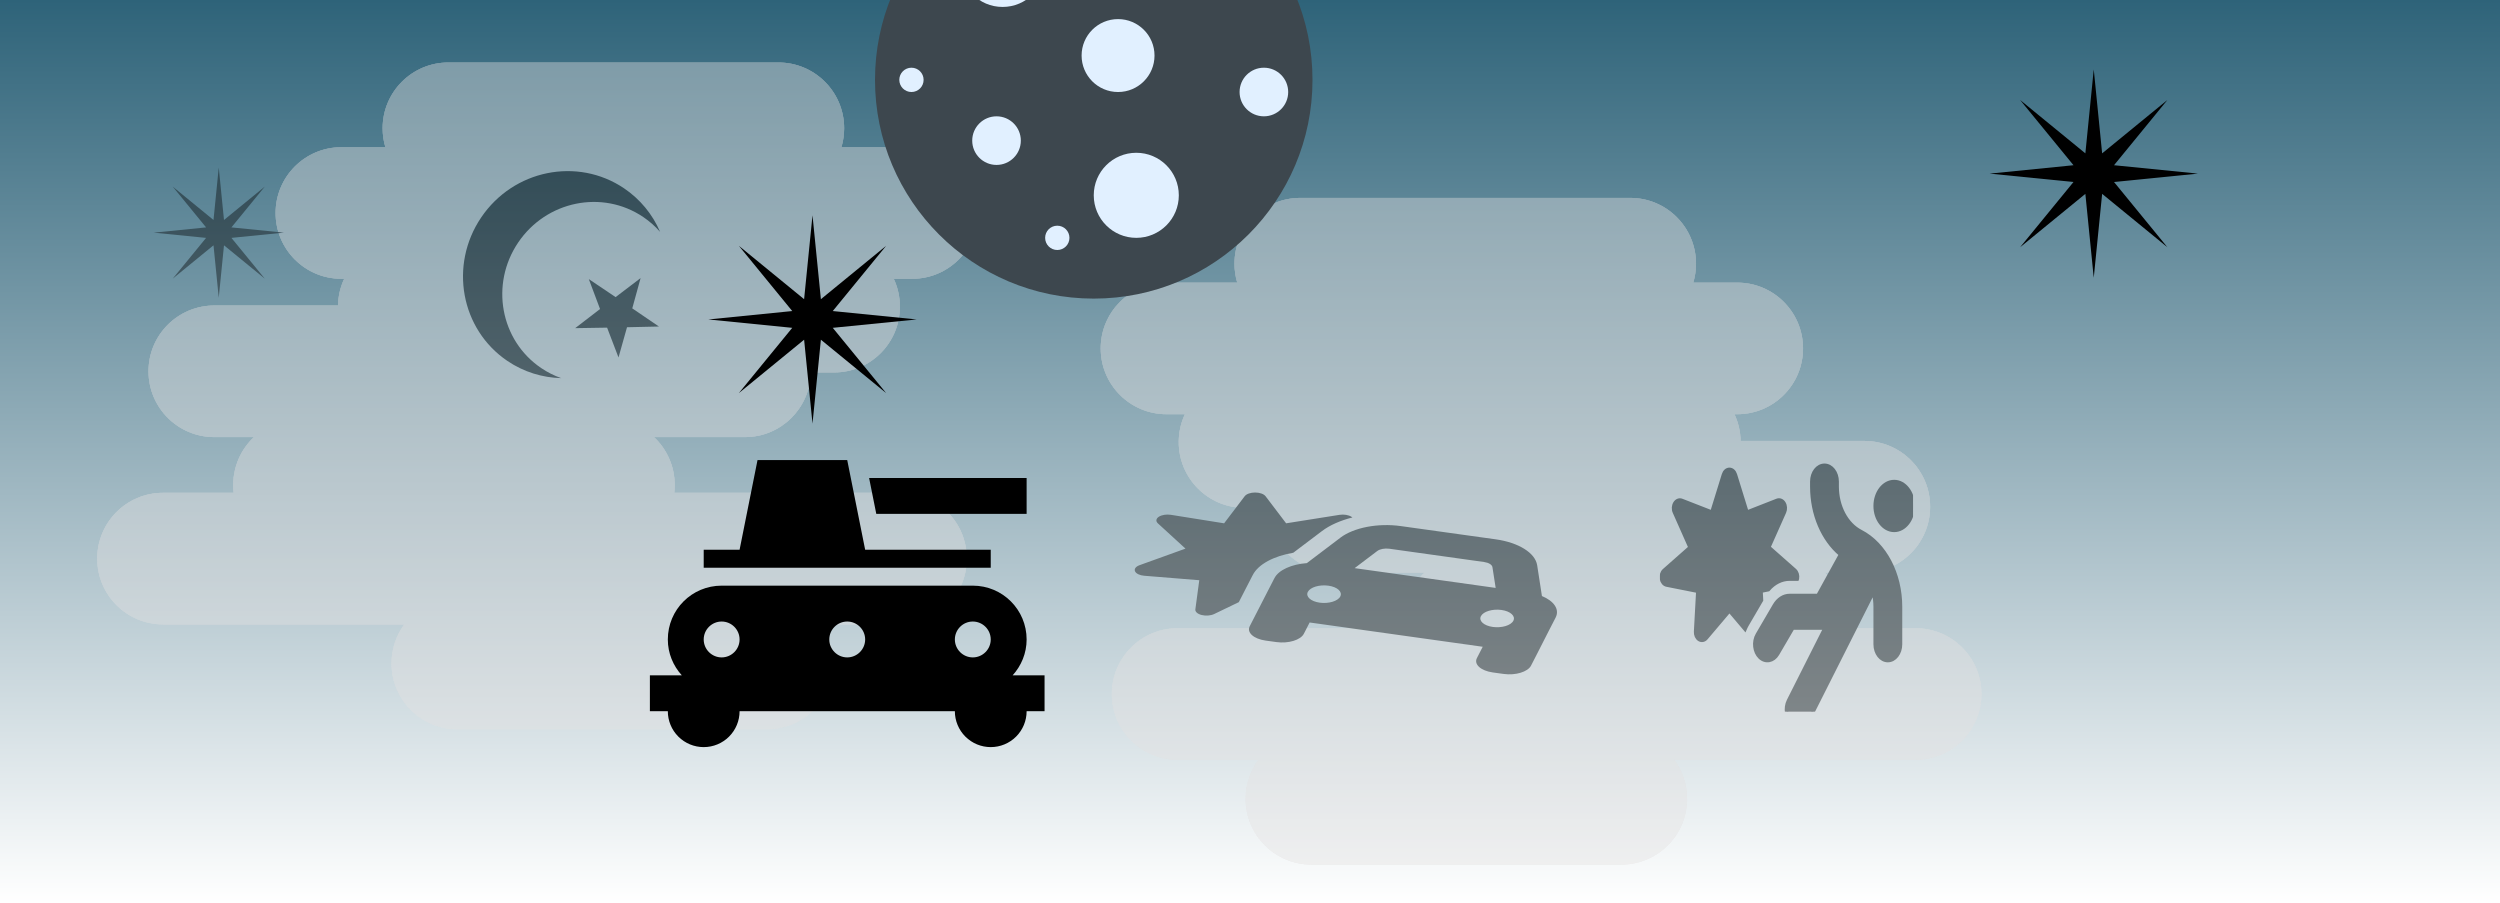 <svg width="720" height="260" viewBox="0 0 720 260" fill="none" xmlns="http://www.w3.org/2000/svg">
<g clip-path="url(#clip0_14_33)">
<path d="M720 0H0V260H720V0Z" fill="url(#paint0_linear_14_33)"/>
<g opacity="0.4">
<path fill-rule="evenodd" clip-rule="evenodd" d="M110.194 36.943C110.194 26.481 118.675 18 129.137 18H224.174C234.636 18 243.117 26.481 243.117 36.943C243.117 38.841 242.838 40.673 242.319 42.401H262.702C273.164 42.401 281.646 50.883 281.646 61.344C281.646 71.806 273.164 80.288 262.702 80.288H257.391C258.533 82.725 259.171 85.445 259.171 88.314C259.171 98.776 250.689 107.258 240.227 107.258H233.482C233.311 117.571 224.897 125.88 214.542 125.88H188.342C192.018 129.335 194.314 134.242 194.314 139.686C194.314 140.446 194.27 141.196 194.182 141.933H259.492C269.954 141.933 278.435 150.414 278.435 160.876C278.435 171.338 269.954 179.819 259.492 179.819H236.215C238.535 182.963 239.906 186.85 239.906 191.057C239.906 201.519 231.425 210 220.963 210H131.706C121.244 210 112.763 201.519 112.763 191.057C112.763 186.85 114.134 182.963 116.454 179.819H46.943C36.481 179.819 28 171.338 28 160.876C28 150.414 36.481 141.933 46.943 141.933H67.302C67.215 141.196 67.171 140.446 67.171 139.686C67.171 134.242 69.467 129.335 73.143 125.88H61.712C51.25 125.88 42.769 117.398 42.769 106.936C42.769 96.474 51.25 87.993 61.712 87.993H97.354C97.4 85.242 98.032 82.634 99.131 80.288H98.314C87.852 80.288 79.371 71.806 79.371 61.344C79.371 50.883 87.852 42.401 98.314 42.401H110.992C110.473 40.673 110.194 38.841 110.194 36.943Z" fill="#E3E0E0"/>
<path fill-rule="evenodd" clip-rule="evenodd" d="M110.194 36.943C110.194 26.481 118.675 18 129.137 18H224.174C234.636 18 243.117 26.481 243.117 36.943C243.117 38.841 242.838 40.673 242.319 42.401H262.702C273.164 42.401 281.646 50.883 281.646 61.344C281.646 71.806 273.164 80.288 262.702 80.288H257.391C258.533 82.725 259.171 85.445 259.171 88.314C259.171 98.776 250.689 107.258 240.227 107.258H233.482C233.311 117.571 224.897 125.88 214.542 125.88H188.342C192.018 129.335 194.314 134.242 194.314 139.686C194.314 140.446 194.27 141.196 194.182 141.933H259.492C269.954 141.933 278.435 150.414 278.435 160.876C278.435 171.338 269.954 179.819 259.492 179.819H236.215C238.535 182.963 239.906 186.85 239.906 191.057C239.906 201.519 231.425 210 220.963 210H131.706C121.244 210 112.763 201.519 112.763 191.057C112.763 186.85 114.134 182.963 116.454 179.819H46.943C36.481 179.819 28 171.338 28 160.876C28 150.414 36.481 141.933 46.943 141.933H67.302C67.215 141.196 67.171 140.446 67.171 139.686C67.171 134.242 69.467 129.335 73.143 125.88H61.712C51.25 125.88 42.769 117.398 42.769 106.936C42.769 96.474 51.25 87.993 61.712 87.993H97.354C97.4 85.242 98.032 82.634 99.131 80.288H98.314C87.852 80.288 79.371 71.806 79.371 61.344C79.371 50.883 87.852 42.401 98.314 42.401H110.992C110.473 40.673 110.194 38.841 110.194 36.943Z" fill="#E3E0E0"/>
<path fill-rule="evenodd" clip-rule="evenodd" d="M110.194 36.943C110.194 26.481 118.675 18 129.137 18H224.174C234.636 18 243.117 26.481 243.117 36.943C243.117 38.841 242.838 40.673 242.319 42.401H262.702C273.164 42.401 281.646 50.883 281.646 61.344C281.646 71.806 273.164 80.288 262.702 80.288H257.391C258.533 82.725 259.171 85.445 259.171 88.314C259.171 98.776 250.689 107.258 240.227 107.258H233.482C233.311 117.571 224.897 125.88 214.542 125.88H188.342C192.018 129.335 194.314 134.242 194.314 139.686C194.314 140.446 194.27 141.196 194.182 141.933H259.492C269.954 141.933 278.435 150.414 278.435 160.876C278.435 171.338 269.954 179.819 259.492 179.819H236.215C238.535 182.963 239.906 186.85 239.906 191.057C239.906 201.519 231.425 210 220.963 210H131.706C121.244 210 112.763 201.519 112.763 191.057C112.763 186.85 114.134 182.963 116.454 179.819H46.943C36.481 179.819 28 171.338 28 160.876C28 150.414 36.481 141.933 46.943 141.933H67.302C67.215 141.196 67.171 140.446 67.171 139.686C67.171 134.242 69.467 129.335 73.143 125.88H61.712C51.25 125.88 42.769 117.398 42.769 106.936C42.769 96.474 51.25 87.993 61.712 87.993H97.354C97.4 85.242 98.032 82.634 99.131 80.288H98.314C87.852 80.288 79.371 71.806 79.371 61.344C79.371 50.883 87.852 42.401 98.314 42.401H110.992C110.473 40.673 110.194 38.841 110.194 36.943Z" fill="#E3E0E0"/>
<path d="M66.646 68.509L81.75 67L66.646 65.489L76.259 53.741L64.51 63.354L63 48.25L61.489 63.354L49.741 53.741L59.354 65.489L44.25 67L59.354 68.509L49.741 80.258L61.489 70.646L63 85.75L64.51 70.646L76.259 80.258L66.646 68.509Z" fill="black"/>
<g clip-path="url(#clip1_14_33)">
<path d="M155.848 105.992C144.079 98.034 141.118 81.844 149.238 69.836C157.359 57.826 173.487 54.543 185.256 62.502C187.088 63.741 188.706 65.18 190.103 66.77C187.923 61.69 184.327 57.343 179.745 54.248C166.292 45.151 147.862 48.904 138.581 62.63C129.301 76.354 132.683 94.855 146.136 103.952C150.883 107.161 156.25 108.765 161.615 108.902C159.618 108.197 157.68 107.231 155.848 105.992Z" fill="black"/>
<path d="M174.844 94.359L178.128 102.95L180.578 94.246L189.772 94.038L182.091 88.812L184.491 80.093L177.292 85.567L169.58 80.385L172.814 88.996L165.647 94.51L174.844 94.359Z" fill="black"/>
</g>
</g>
<g opacity="0.4">
<path fill-rule="evenodd" clip-rule="evenodd" d="M488.452 75.943C488.452 65.481 479.97 57 469.508 57H374.472C364.01 57 355.528 65.481 355.528 75.943C355.528 77.841 355.807 79.673 356.327 81.401H335.943C325.481 81.401 317 89.882 317 100.344C317 110.806 325.481 119.288 335.943 119.288H341.255C340.113 121.725 339.475 124.445 339.475 127.314C339.475 137.776 347.956 146.258 358.418 146.258H365.163C365.335 156.571 373.749 164.88 384.104 164.88H410.304C406.627 168.335 404.331 173.242 404.331 178.686C404.331 179.446 404.376 180.196 404.463 180.933H339.154C328.692 180.933 320.211 189.414 320.211 199.876C320.211 210.338 328.692 218.819 339.154 218.819H362.431C360.111 221.963 358.739 225.85 358.739 230.057C358.739 240.519 367.22 249 377.682 249H466.94C477.402 249 485.883 240.519 485.883 230.057C485.883 225.85 484.512 221.963 482.191 218.819H551.702C562.164 218.819 570.646 210.338 570.646 199.876C570.646 189.414 562.164 180.933 551.702 180.933H531.343C531.43 180.196 531.475 179.446 531.475 178.686C531.475 173.242 529.179 168.335 525.502 164.88H536.933C547.395 164.88 555.876 156.398 555.876 145.936C555.876 135.474 547.395 126.993 536.933 126.993H501.292C501.246 124.242 500.614 121.634 499.515 119.288H500.331C510.793 119.288 519.274 110.806 519.274 100.344C519.274 89.882 510.793 81.401 500.331 81.401H487.653C488.173 79.673 488.452 77.841 488.452 75.943Z" fill="#E3E0E0"/>
<path fill-rule="evenodd" clip-rule="evenodd" d="M488.452 75.943C488.452 65.481 479.97 57 469.508 57H374.472C364.01 57 355.528 65.481 355.528 75.943C355.528 77.841 355.807 79.673 356.327 81.401H335.943C325.481 81.401 317 89.882 317 100.344C317 110.806 325.481 119.288 335.943 119.288H341.255C340.113 121.725 339.475 124.445 339.475 127.314C339.475 137.776 347.956 146.258 358.418 146.258H365.163C365.335 156.571 373.749 164.88 384.104 164.88H410.304C406.627 168.335 404.331 173.242 404.331 178.686C404.331 179.446 404.376 180.196 404.463 180.933H339.154C328.692 180.933 320.211 189.414 320.211 199.876C320.211 210.338 328.692 218.819 339.154 218.819H362.431C360.111 221.963 358.739 225.85 358.739 230.057C358.739 240.519 367.22 249 377.682 249H466.94C477.402 249 485.883 240.519 485.883 230.057C485.883 225.85 484.512 221.963 482.191 218.819H551.702C562.164 218.819 570.646 210.338 570.646 199.876C570.646 189.414 562.164 180.933 551.702 180.933H531.343C531.43 180.196 531.475 179.446 531.475 178.686C531.475 173.242 529.179 168.335 525.502 164.88H536.933C547.395 164.88 555.876 156.398 555.876 145.936C555.876 135.474 547.395 126.993 536.933 126.993H501.292C501.246 124.242 500.614 121.634 499.515 119.288H500.331C510.793 119.288 519.274 110.806 519.274 100.344C519.274 89.882 510.793 81.401 500.331 81.401H487.653C488.173 79.673 488.452 77.841 488.452 75.943Z" fill="#E3E0E0"/>
<path fill-rule="evenodd" clip-rule="evenodd" d="M488.452 75.943C488.452 65.481 479.97 57 469.508 57H374.472C364.01 57 355.528 65.481 355.528 75.943C355.528 77.841 355.807 79.673 356.327 81.401H335.943C325.481 81.401 317 89.882 317 100.344C317 110.806 325.481 119.288 335.943 119.288H341.255C340.113 121.725 339.475 124.445 339.475 127.314C339.475 137.776 347.956 146.258 358.418 146.258H365.163C365.335 156.571 373.749 164.88 384.104 164.88H410.304C406.627 168.335 404.331 173.242 404.331 178.686C404.331 179.446 404.376 180.196 404.463 180.933H339.154C328.692 180.933 320.211 189.414 320.211 199.876C320.211 210.338 328.692 218.819 339.154 218.819H362.431C360.111 221.963 358.739 225.85 358.739 230.057C358.739 240.519 367.22 249 377.682 249H466.94C477.402 249 485.883 240.519 485.883 230.057C485.883 225.85 484.512 221.963 482.191 218.819H551.702C562.164 218.819 570.646 210.338 570.646 199.876C570.646 189.414 562.164 180.933 551.702 180.933H531.343C531.43 180.196 531.475 179.446 531.475 178.686C531.475 173.242 529.179 168.335 525.502 164.88H536.933C547.395 164.88 555.876 156.398 555.876 145.936C555.876 135.474 547.395 126.993 536.933 126.993H501.292C501.246 124.242 500.614 121.634 499.515 119.288H500.331C510.793 119.288 519.274 110.806 519.274 100.344C519.274 89.882 510.793 81.401 500.331 81.401H487.653C488.173 79.673 488.452 77.841 488.452 75.943Z" fill="#E3E0E0"/>
<path d="M361.475 141.844C360.145 141.844 358.976 142.266 358.472 142.909L352.546 150.714L337.207 148.267C335.937 148.066 334.566 148.288 333.74 148.826C332.914 149.364 332.813 150.113 333.458 150.714L341.42 158.002L328.197 162.769C327.109 163.159 326.585 163.855 326.887 164.53C327.189 165.205 328.237 165.711 329.527 165.817L345.39 167.104L344.262 175.488C344.161 176.174 344.886 176.828 346.076 177.123C347.265 177.418 348.676 177.313 349.663 176.849L356.779 173.421L358.693 169.688L360.79 165.616C362.402 162.463 366.937 160.121 372.46 159.193L380.724 152.95C383.002 151.23 386.045 149.902 389.492 149.026C389.412 148.963 389.331 148.9 389.23 148.836C388.404 148.298 387.033 148.077 385.763 148.277L370.404 150.714L364.478 142.909C363.974 142.266 362.805 141.844 361.475 141.844ZM400.115 158.033L427.446 161.862C428.757 162.052 429.724 162.642 429.825 163.359L430.752 169.318L390.137 163.623L396.628 158.708C397.393 158.118 398.804 157.854 400.115 158.033V158.033ZM386.025 154.869L376.37 162.178C372.017 162.495 368.248 164.14 367.038 166.502L364.942 170.573L361.596 177.091L359.923 180.35C358.996 182.154 361.052 184 364.478 184.485L367.603 184.917C371.049 185.402 374.577 184.327 375.504 182.534L377.177 179.275L427.023 186.267L425.35 189.526C424.423 191.33 426.479 193.175 429.905 193.661L433.03 194.093C436.476 194.578 440.004 193.502 440.931 191.709L442.604 188.45L445.93 181.922L448.026 177.851C449.235 175.488 447.522 173.084 444.075 171.66L442.705 162.8C442.16 159.246 437.383 156.261 430.813 155.333L403.44 151.515C396.849 150.587 389.875 151.937 386.005 154.869H386.025ZM380.079 173.569C377.499 173.21 375.967 171.818 376.653 170.468C377.338 169.118 379.999 168.316 382.579 168.675C385.159 169.034 386.69 170.426 386.005 171.776C385.32 173.126 382.659 173.927 380.079 173.569ZM435.852 178.768C435.166 180.118 432.506 180.92 429.926 180.561C427.346 180.203 425.814 178.811 426.499 177.461C427.184 176.111 429.845 175.309 432.425 175.668C435.005 176.026 436.537 177.418 435.852 178.768Z" fill="black"/>
<g clip-path="url(#clip2_14_33)">
<g filter="url(#filter0_d_14_33)">
<path d="M521.8 134.688C521.8 132.095 523.431 130 525.45 130C527.469 130 529.1 132.095 529.1 134.688V136.123C529.1 141.836 531.803 146.963 535.932 149.072C542.833 152.632 547.35 161.201 547.35 170.752V181.562C547.35 184.155 545.719 186.25 543.7 186.25C541.681 186.25 540.05 184.155 540.05 181.562V170.752C540.05 169.287 539.867 167.852 539.537 166.504L521.218 202.861C520.123 205.029 517.865 205.659 516.165 204.253C514.466 202.847 513.987 199.946 515.082 197.764L525.61 176.875H516.325L511.945 184.375C510.736 186.44 508.443 186.865 506.835 185.313C505.227 183.76 504.896 180.815 506.105 178.75L511.032 170.313C512.07 168.54 513.69 167.5 515.412 167.5H523.568L530.047 155.752L530.07 155.708C524.971 151.46 521.8 144.136 521.8 136.138V134.702V134.688ZM540.05 141.719C540.05 137.837 542.502 134.688 545.525 134.688C548.548 134.688 551 137.837 551 141.719C551 145.601 548.548 148.75 545.525 148.75C542.502 148.75 540.05 145.601 540.05 141.719ZM498.075 171.909L491.391 179.805C490.843 180.449 490.034 180.61 489.361 180.186C488.688 179.761 488.277 178.867 488.334 177.915L488.973 166.284L479.996 164.497C479.255 164.351 478.662 163.633 478.502 162.71C478.342 161.787 478.627 160.806 479.243 160.264L486.726 153.657L482.22 143.506C481.844 142.671 481.912 141.631 482.38 140.884C482.848 140.137 483.623 139.829 484.342 140.107L493.022 143.491L496.375 132.651C496.661 131.758 497.322 131.172 498.075 131.172C498.828 131.172 499.489 131.758 499.775 132.651L503.128 143.491L511.808 140.093C512.527 139.814 513.302 140.122 513.77 140.869C514.238 141.616 514.295 142.656 513.93 143.491L509.424 153.613L516.907 160.22C517.523 160.762 517.819 161.729 517.648 162.666C517.637 162.71 517.637 162.754 517.625 162.783H515.412C513.12 162.783 510.941 163.882 509.276 165.83L507.177 166.255L507.314 168.862L503.185 175.938C502.945 176.348 502.74 176.772 502.558 177.197L498.075 171.909Z" fill="black"/>
<path d="M521.8 134.688C521.8 132.095 523.431 130 525.45 130C527.469 130 529.1 132.095 529.1 134.688V136.123C529.1 141.836 531.803 146.963 535.932 149.072C542.833 152.632 547.35 161.201 547.35 170.752V181.562C547.35 184.155 545.719 186.25 543.7 186.25C541.681 186.25 540.05 184.155 540.05 181.562V170.752C540.05 169.287 539.867 167.852 539.537 166.504L521.218 202.861C520.123 205.029 517.865 205.659 516.165 204.253C514.466 202.847 513.987 199.946 515.082 197.764L525.61 176.875H516.325L511.945 184.375C510.736 186.44 508.443 186.865 506.835 185.313C505.227 183.76 504.896 180.815 506.105 178.75L511.032 170.313C512.07 168.54 513.69 167.5 515.412 167.5H523.568L530.047 155.752L530.07 155.708C524.971 151.46 521.8 144.136 521.8 136.138V134.702V134.688ZM540.05 141.719C540.05 137.837 542.502 134.688 545.525 134.688C548.548 134.688 551 137.837 551 141.719C551 145.601 548.548 148.75 545.525 148.75C542.502 148.75 540.05 145.601 540.05 141.719ZM498.075 171.909L491.391 179.805C490.843 180.449 490.034 180.61 489.361 180.186C488.688 179.761 488.277 178.867 488.334 177.915L488.973 166.284L479.996 164.497C479.255 164.351 478.662 163.633 478.502 162.71C478.342 161.787 478.627 160.806 479.243 160.264L486.726 153.657L482.22 143.506C481.844 142.671 481.912 141.631 482.38 140.884C482.848 140.137 483.623 139.829 484.342 140.107L493.022 143.491L496.375 132.651C496.661 131.758 497.322 131.172 498.075 131.172C498.828 131.172 499.489 131.758 499.775 132.651L503.128 143.491L511.808 140.093C512.527 139.814 513.302 140.122 513.77 140.869C514.238 141.616 514.295 142.656 513.93 143.491L509.424 153.613L516.907 160.22C517.523 160.762 517.819 161.729 517.648 162.666C517.637 162.71 517.637 162.754 517.625 162.783H515.412C513.12 162.783 510.941 163.882 509.276 165.83L507.177 166.255L507.314 168.862L503.185 175.938C502.945 176.348 502.74 176.772 502.558 177.197L498.075 171.909Z" stroke="black"/>
</g>
</g>
</g>
<path d="M291.637 194.5C294.117 191.762 295.667 188.145 295.667 184.167C295.667 175.59 288.743 168.667 280.167 168.667H207.833C199.257 168.667 192.333 175.59 192.333 184.167C192.333 188.145 193.883 191.762 196.363 194.5H187.167V204.833H192.333C192.333 207.574 193.422 210.202 195.36 212.14C197.298 214.078 199.926 215.167 202.667 215.167C205.407 215.167 208.036 214.078 209.973 212.14C211.911 210.202 213 207.574 213 204.833H275C275 207.574 276.089 210.202 278.027 212.14C279.964 214.078 282.593 215.167 285.333 215.167C288.074 215.167 290.702 214.078 292.64 212.14C294.578 210.202 295.667 207.574 295.667 204.833H300.833V194.5H291.637ZM280.167 179C283.008 179 285.333 181.325 285.333 184.167C285.333 187.008 283.008 189.333 280.167 189.333C277.325 189.333 275 187.008 275 184.167C275 181.325 277.325 179 280.167 179ZM244 179C246.842 179 249.167 181.325 249.167 184.167C249.167 187.008 246.842 189.333 244 189.333C241.158 189.333 238.833 187.008 238.833 184.167C238.833 181.325 241.158 179 244 179ZM207.833 179C210.675 179 213 181.325 213 184.167C213 187.008 210.675 189.333 207.833 189.333C204.992 189.333 202.667 187.008 202.667 184.167C202.667 181.325 204.992 179 207.833 179ZM252.37 148L250.303 137.667H295.667V148H252.37ZM285.333 163.5H202.667V158.333H213L218.167 132.5H244L249.167 158.333H285.333V163.5Z" fill="black"/>
<path d="M608.834 52.414L633 50L608.834 47.583L624.214 28.786L605.416 44.167L603 20L600.583 44.167L581.786 28.786L597.166 47.583L573 50L597.166 52.414L581.786 71.213L600.583 55.834L603 80L605.416 55.834L624.214 71.213L608.834 52.414Z" fill="black"/>
<path d="M239.834 94.414L264 92L239.834 89.583L255.214 70.786L236.416 86.167L234 62L231.583 86.167L212.786 70.786L228.166 89.583L204 92L228.166 94.414L212.786 113.213L231.583 97.834L234 122L236.416 97.834L255.214 113.213L239.834 94.414Z" fill="black"/>
<g clip-path="url(#clip3_14_33)">
<path d="M315 86C349.794 86 378 57.794 378 23C378 -11.794 349.794 -40 315 -40C280.206 -40 252 -11.794 252 23C252 57.794 280.206 86 315 86Z" fill="#3D474E"/>
<path d="M288.75 2C295.515 2 301 -3.485 301 -10.25C301 -17.015 295.515 -22.5 288.75 -22.5C281.985 -22.5 276.5 -17.015 276.5 -10.25C276.5 -3.485 281.985 2 288.75 2Z" fill="#E1F0FF"/>
<path d="M322 26.5C327.799 26.5 332.5 21.799 332.5 16C332.5 10.201 327.799 5.5 322 5.5C316.201 5.5 311.5 10.201 311.5 16C311.5 21.799 316.201 26.5 322 26.5Z" fill="#E1F0FF"/>
<path d="M327.25 68.5C334.015 68.5 339.5 63.016 339.5 56.25C339.5 49.484 334.015 44 327.25 44C320.485 44 315 49.484 315 56.25C315 63.016 320.485 68.5 327.25 68.5Z" fill="#E1F0FF"/>
<path d="M262.5 26.5C264.433 26.5 266 24.933 266 23C266 21.067 264.433 19.5 262.5 19.5C260.567 19.5 259 21.067 259 23C259 24.933 260.567 26.5 262.5 26.5Z" fill="#E1F0FF"/>
<path d="M304.5 72C306.433 72 308 70.433 308 68.5C308 66.567 306.433 65 304.5 65C302.567 65 301 66.567 301 68.5C301 70.433 302.567 72 304.5 72Z" fill="#E1F0FF"/>
<path d="M364 33.5C367.866 33.5 371 30.366 371 26.5C371 22.634 367.866 19.5 364 19.5C360.134 19.5 357 22.634 357 26.5C357 30.366 360.134 33.5 364 33.5Z" fill="#E1F0FF"/>
<path d="M287 47.5C290.866 47.5 294 44.366 294 40.5C294 36.634 290.866 33.5 287 33.5C283.134 33.5 280 36.634 280 40.5C280 44.366 283.134 47.5 287 47.5Z" fill="#E1F0FF"/>
</g>
</g>
<defs>
<filter id="filter0_d_14_33" x="473.958" y="129.5" width="81.541" height="84.003" filterUnits="userSpaceOnUse" color-interpolation-filters="sRGB">
<feFlood flood-opacity="0" result="BackgroundImageFix"/>
<feColorMatrix in="SourceAlpha" type="matrix" values="0 0 0 0 0 0 0 0 0 0 0 0 0 0 0 0 0 0 127 0" result="hardAlpha"/>
<feOffset dy="4"/>
<feGaussianBlur stdDeviation="2"/>
<feComposite in2="hardAlpha" operator="out"/>
<feColorMatrix type="matrix" values="0 0 0 0 0 0 0 0 0 0 0 0 0 0 0 0 0 0 0.25 0"/>
<feBlend mode="normal" in2="BackgroundImageFix" result="effect1_dropShadow_14_33"/>
<feBlend mode="normal" in="SourceGraphic" in2="effect1_dropShadow_14_33" result="shape"/>
</filter>
<linearGradient id="paint0_linear_14_33" x1="360" y1="0" x2="360" y2="260" gradientUnits="userSpaceOnUse">
<stop stop-color="#2E6379"/>
<stop offset="1" stop-color="white"/>
</linearGradient>
<clipPath id="clip0_14_33">
<rect width="720" height="260" fill="white"/>
</clipPath>
<clipPath id="clip1_14_33">
<rect width="64" height="64" fill="white" transform="translate(154.85 35) rotate(34.066)"/>
</clipPath>
<clipPath id="clip2_14_33">
<rect width="73" height="75" fill="white" transform="matrix(-1 0 0 1 551 130)"/>
</clipPath>
<clipPath id="clip3_14_33">
<rect width="126" height="126" fill="white" transform="translate(252 -40)"/>
</clipPath>
</defs>
</svg>
